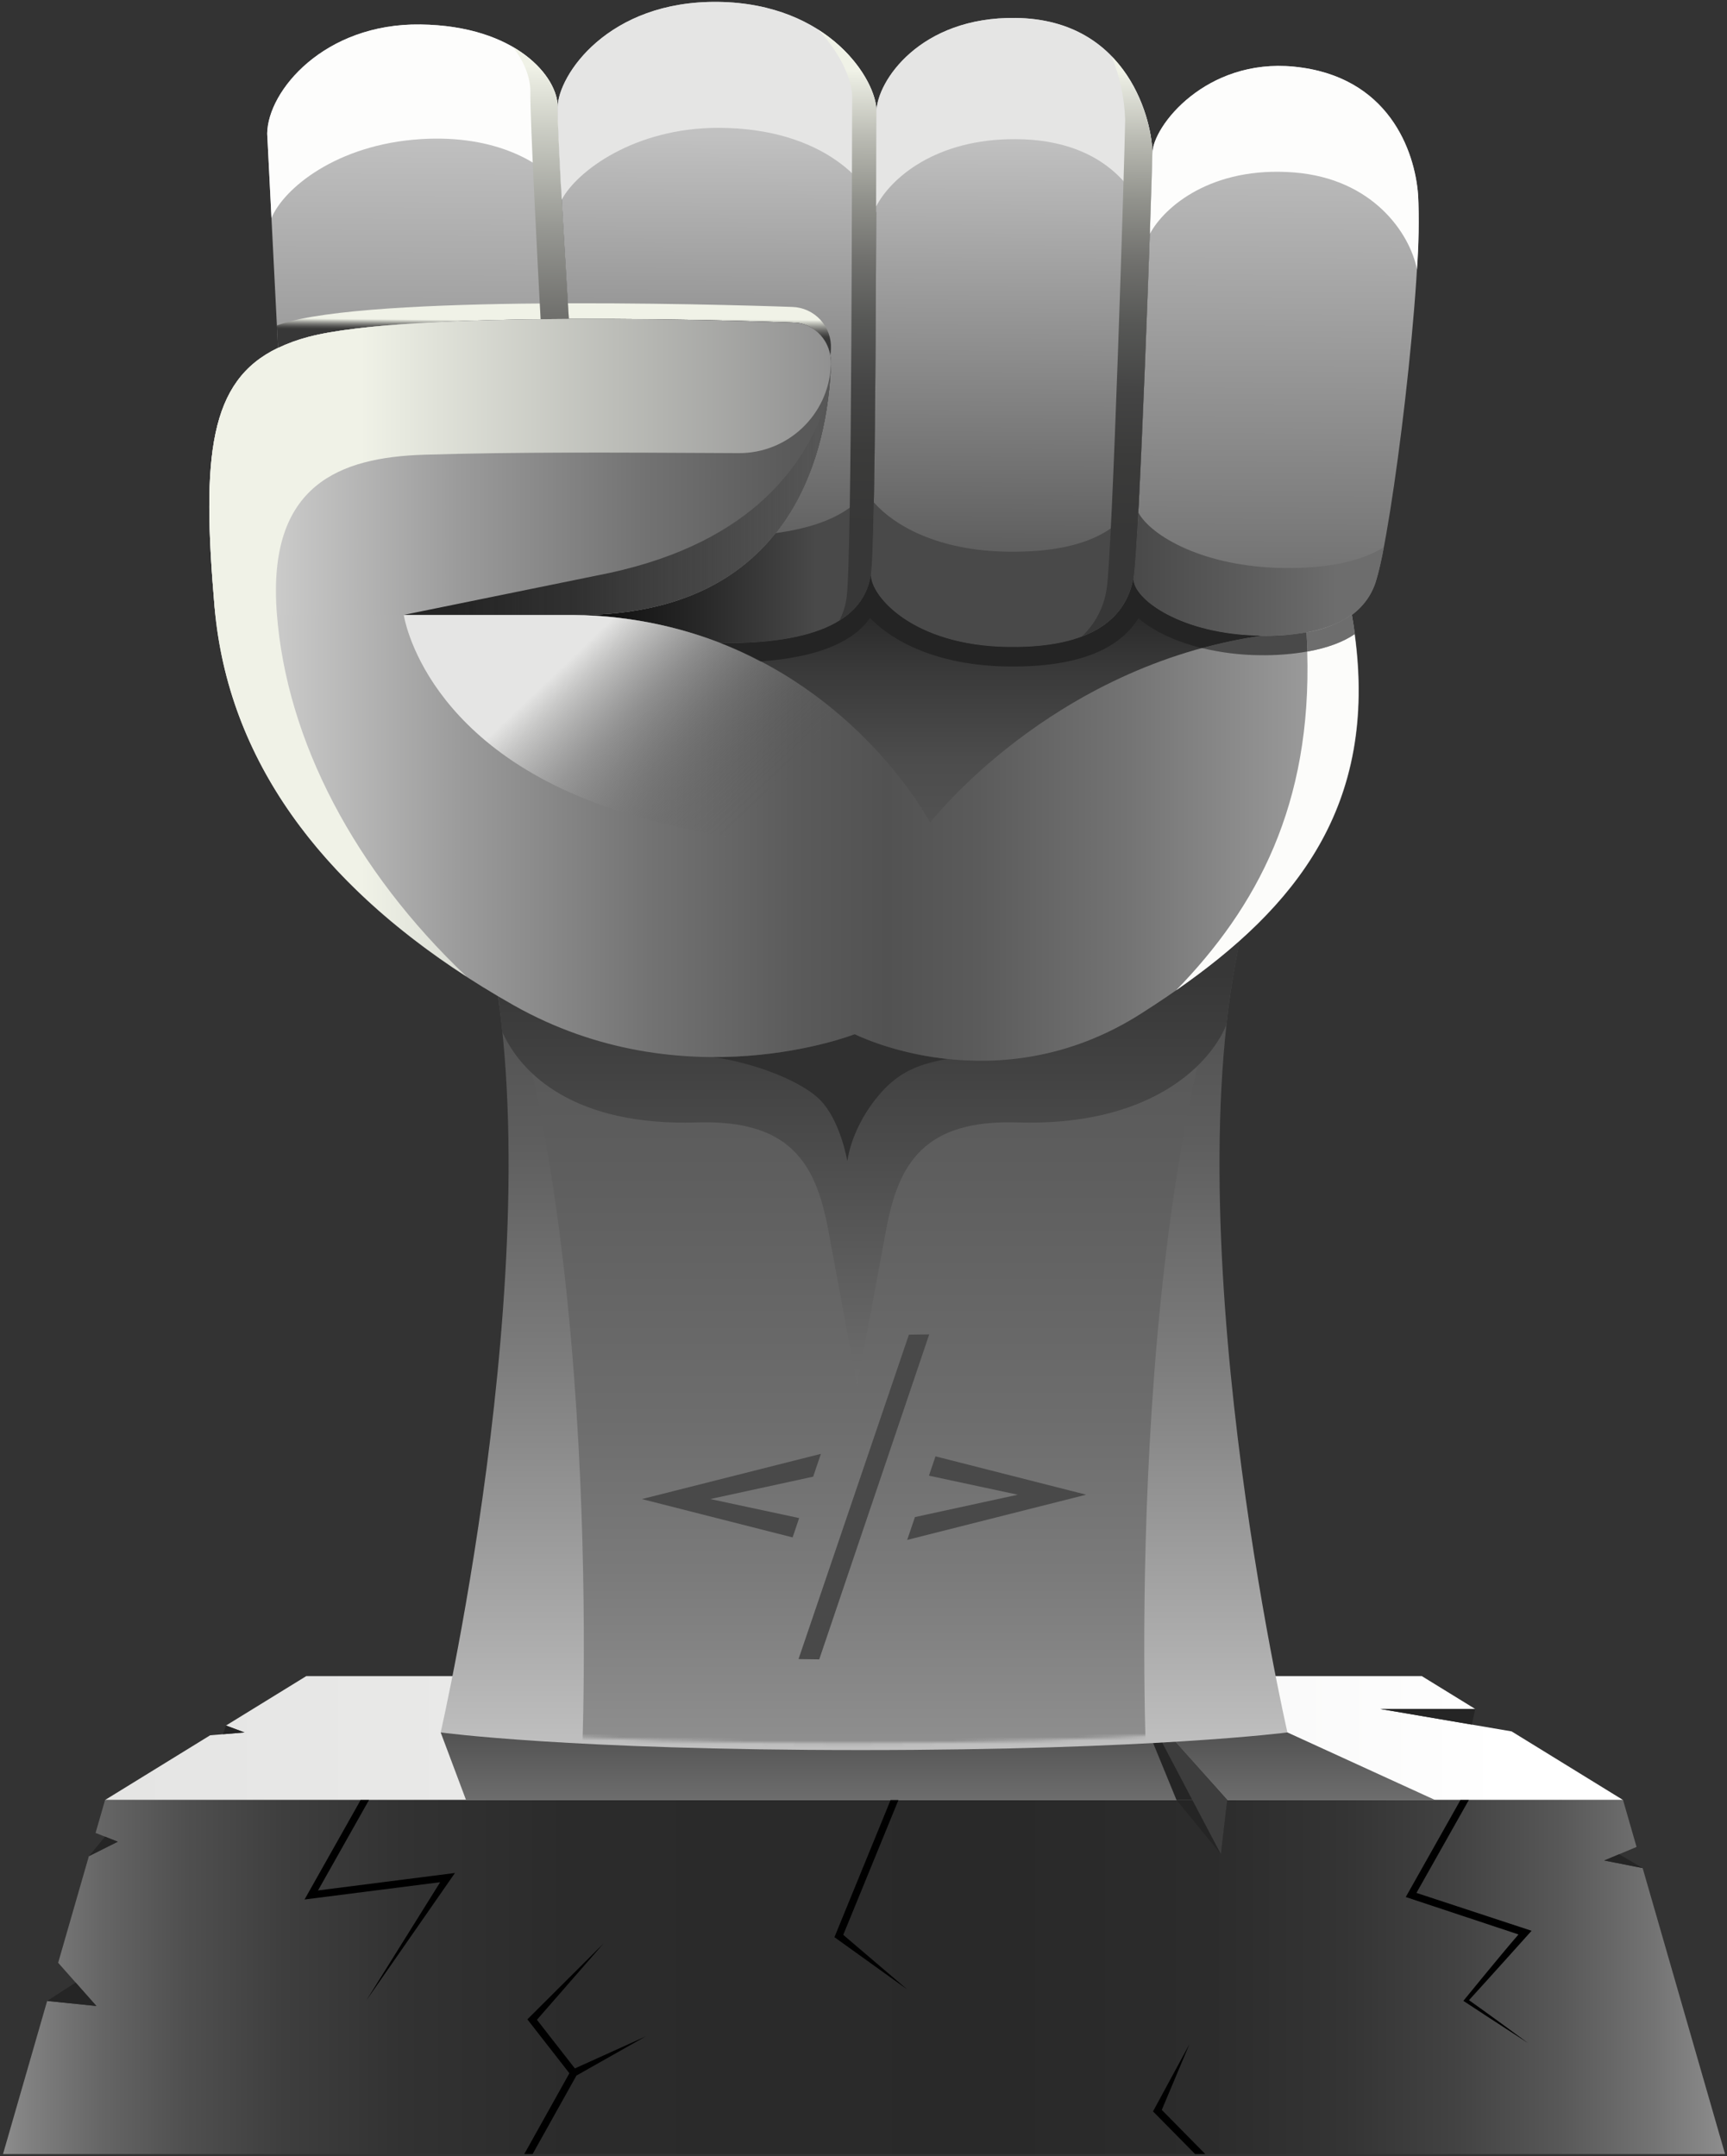 <?xml version="1.0" encoding="UTF-8"?>
<svg width="491px" height="613px" viewBox="0 0 491 613" version="1.1" xmlns="http://www.w3.org/2000/svg" xmlns:xlink="http://www.w3.org/1999/xlink">
    <rect x="0" y="0" width="491" height="613" fill="#333333" stroke="none"/>
    <title>Fist</title>
    <defs>
        <linearGradient x1="0%" y1="49.999%" x2="100%" y2="49.999%" id="linearGradient-1">
            <stop stop-color="#E5E5E4" offset="0%"></stop>
            <stop stop-color="#EBEBEA" offset="36.3%"></stop>
            <stop stop-color="#FDFDFD" offset="87%"></stop>
            <stop stop-color="#FFFFFF" offset="92.3%"></stop>
        </linearGradient>
        <linearGradient x1="0%" y1="50%" x2="100%" y2="50%" id="linearGradient-2">
            <stop stop-color="#919191" offset="0%"></stop>
            <stop stop-color="#808080" offset="2.1%"></stop>
            <stop stop-color="#656565" offset="6.3%"></stop>
            <stop stop-color="#4F4F4F" offset="11.1%"></stop>
            <stop stop-color="#3E3E3E" offset="16.7%"></stop>
            <stop stop-color="#323232" offset="23.5%"></stop>
            <stop stop-color="#2B2B2B" offset="33%"></stop>
            <stop stop-color="#292929" offset="57.8%"></stop>
            <stop stop-color="#2C2C2C" offset="69.9%"></stop>
            <stop stop-color="#343434" offset="77.6%"></stop>
            <stop stop-color="#434343" offset="84.2%"></stop>
            <stop stop-color="#585858" offset="90%"></stop>
            <stop stop-color="#737373" offset="95.3%"></stop>
            <stop stop-color="#919191" offset="100%"></stop>
        </linearGradient>
        <linearGradient x1="50%" y1="100%" x2="50%" y2="0%" id="linearGradient-3">
            <stop stop-color="#6D6D6D" offset="0%"></stop>
            <stop stop-color="#525252" offset="100%"></stop>
        </linearGradient>
        <linearGradient x1="50%" y1="100%" x2="50%" y2="0%" id="linearGradient-4">
            <stop stop-color="#C1C1C1" offset="0%"></stop>
            <stop stop-color="#AFAFAF" offset="11.7%"></stop>
            <stop stop-color="#7D7D7D" offset="46.6%"></stop>
            <stop stop-color="#5E5E5E" offset="73%"></stop>
            <stop stop-color="#525252" offset="87.7%"></stop>
        </linearGradient>
        <path d="M228.644,5.68434189e-14 L12.091,5.68434189e-14 C33.67,84.7 0,231.2 0,231.2 C0,231.2 36.442,236.217 119.438,236.217 C202.434,236.217 240.738,231.2 240.738,231.2 C240.738,231.2 207.065,84.705 228.644,5.68434189e-14 Z" id="path-5"></path>
        <linearGradient x1="50%" y1="100%" x2="50%" y2="2.27726196e-14%" id="linearGradient-7">
            <stop stop-color="#919191" offset="0%"></stop>
            <stop stop-color="#7A7A7A" offset="22.4%"></stop>
            <stop stop-color="#6D6D6D" offset="39.9%"></stop>
            <stop stop-color="#5E5E5E" offset="67.9%"></stop>
            <stop stop-color="#525252" offset="100%"></stop>
        </linearGradient>
        <linearGradient x1="50%" y1="100%" x2="50%" y2="0.003%" id="linearGradient-8">
            <stop stop-color="#6D6D6D" offset="0%"></stop>
            <stop stop-color="#4B4B4B" offset="51.3%"></stop>
            <stop stop-color="#373737" offset="88.2%"></stop>
        </linearGradient>
        <linearGradient x1="-5103.85%" y1="49.98%" x2="3052.45%" y2="49.98%" id="linearGradient-9">
            <stop stop-color="#E5E5E4" offset="0%"></stop>
            <stop stop-color="#EBEBEA" offset="36.3%"></stop>
            <stop stop-color="#FDFDFD" offset="87%"></stop>
            <stop stop-color="#FFFFFF" offset="92.3%"></stop>
        </linearGradient>
        <linearGradient x1="49.972%" y1="1055.142%" x2="49.972%" y2="-118.478%" id="linearGradient-10">
            <stop stop-color="#E5E5E4" offset="0%"></stop>
            <stop stop-color="#DFDFDE" offset="16.1%"></stop>
            <stop stop-color="#CCCCCC" offset="38.8%"></stop>
            <stop stop-color="#AFAFAE" offset="65.1%"></stop>
            <stop stop-color="#919191" offset="86.5%"></stop>
        </linearGradient>
        <linearGradient x1="50.083%" y1="1220.158%" x2="50.083%" y2="-5.22986649e-13%" id="linearGradient-11">
            <stop stop-color="#E5E5E4" offset="0%"></stop>
            <stop stop-color="#DFDFDE" offset="16.1%"></stop>
            <stop stop-color="#CCCCCC" offset="38.8%"></stop>
            <stop stop-color="#AFAFAE" offset="65.1%"></stop>
            <stop stop-color="#919191" offset="86.5%"></stop>
        </linearGradient>
        <linearGradient x1="49.44%" y1="178.131%" x2="50.372%" y2="-14.458%" id="linearGradient-12">
            <stop stop-color="#6D6D6D" offset="0%"></stop>
            <stop stop-color="#BDBDBD" offset="71.5%"></stop>
            <stop stop-color="#C1C1C1" offset="74.8%"></stop>
        </linearGradient>
        <linearGradient x1="49.815%" y1="93.646%" x2="50.066%" y2="-3.532%" id="linearGradient-13">
            <stop stop-color="#525252" offset="0%"></stop>
            <stop stop-color="#A2A2A2" offset="54.6%"></stop>
            <stop stop-color="#C1C1C1" offset="74.8%"></stop>
        </linearGradient>
        <linearGradient x1="0%" y1="49.999%" x2="100%" y2="49.999%" id="linearGradient-14">
            <stop stop-color="#121212" offset="12.2%"></stop>
            <stop stop-color="#272727" offset="41.7%"></stop>
            <stop stop-color="#494949" offset="80.6%"></stop>
        </linearGradient>
        <linearGradient x1="49.16%" y1="63.58%" x2="50.823%" y2="36.345%" id="linearGradient-15">
            <stop stop-color="#373737" offset="11.5%"></stop>
            <stop stop-color="#3E3E3D" offset="21.3%"></stop>
            <stop stop-color="#50504F" offset="35%"></stop>
            <stop stop-color="#6E6E6B" offset="51.2%"></stop>
            <stop stop-color="#979893" offset="69.1%"></stop>
            <stop stop-color="#CCCEC5" offset="88.2%"></stop>
            <stop stop-color="#F0F2E7" offset="100%"></stop>
        </linearGradient>
        <linearGradient x1="49.065%" y1="69.591%" x2="50.91%" y2="30.09%" id="linearGradient-16">
            <stop stop-color="#373737" offset="11.5%"></stop>
            <stop stop-color="#3E3E3D" offset="21.3%"></stop>
            <stop stop-color="#50504F" offset="35%"></stop>
            <stop stop-color="#6E6E6B" offset="51.2%"></stop>
            <stop stop-color="#979893" offset="69.1%"></stop>
            <stop stop-color="#CCCEC5" offset="88.2%"></stop>
            <stop stop-color="#F0F2E7" offset="100%"></stop>
        </linearGradient>
        <linearGradient x1="49.906%" y1="94.644%" x2="50.19%" y2="-14.701%" id="linearGradient-17">
            <stop stop-color="#6D6D6D" offset="0%"></stop>
            <stop stop-color="#BDBDBD" offset="71.5%"></stop>
            <stop stop-color="#C1C1C1" offset="74.8%"></stop>
        </linearGradient>
        <linearGradient x1="0%" y1="50.001%" x2="100%" y2="50.001%" id="linearGradient-18">
            <stop stop-color="#494949" offset="0%"></stop>
            <stop stop-color="#606060" offset="53.8%"></stop>
            <stop stop-color="#6D6D6D" offset="81.4%"></stop>
        </linearGradient>
        <linearGradient x1="49.911%" y1="93.138%" x2="50.141%" y2="-5.908%" id="linearGradient-19">
            <stop stop-color="#525252" offset="0%"></stop>
            <stop stop-color="#A2A2A2" offset="54.6%"></stop>
            <stop stop-color="#C1C1C1" offset="74.8%"></stop>
        </linearGradient>
        <linearGradient x1="49.716%" y1="197.963%" x2="50.082%" y2="7.026%" id="linearGradient-20">
            <stop stop-color="#373737" offset="11.5%"></stop>
            <stop stop-color="#3E3E3D" offset="21.3%"></stop>
            <stop stop-color="#50504F" offset="35%"></stop>
            <stop stop-color="#6E6E6B" offset="51.2%"></stop>
            <stop stop-color="#979893" offset="69.1%"></stop>
            <stop stop-color="#CCCEC5" offset="88.2%"></stop>
            <stop stop-color="#F0F2E7" offset="100%"></stop>
        </linearGradient>
        <linearGradient x1="49.931%" y1="94.588%" x2="50.012%" y2="6.709%" id="linearGradient-21">
            <stop stop-color="#373737" offset="11.5%"></stop>
            <stop stop-color="#3B3B3A" offset="26.1%"></stop>
            <stop stop-color="#454545" offset="39.1%"></stop>
            <stop stop-color="#575856" offset="51.6%"></stop>
            <stop stop-color="#71716E" offset="63.7%"></stop>
            <stop stop-color="#92938D" offset="75.5%"></stop>
            <stop stop-color="#BABBB3" offset="87.1%"></stop>
            <stop stop-color="#E8EAE0" offset="98.3%"></stop>
            <stop stop-color="#F0F2E7" offset="100%"></stop>
        </linearGradient>
        <linearGradient x1="49.962%" y1="92.181%" x2="50.063%" y2="2.645%" id="linearGradient-22">
            <stop stop-color="#373737" offset="11.5%"></stop>
            <stop stop-color="#3B3B3A" offset="26.1%"></stop>
            <stop stop-color="#454545" offset="39.1%"></stop>
            <stop stop-color="#575856" offset="51.6%"></stop>
            <stop stop-color="#71716E" offset="63.7%"></stop>
            <stop stop-color="#92938D" offset="75.5%"></stop>
            <stop stop-color="#BABBB3" offset="87.1%"></stop>
            <stop stop-color="#E8EAE0" offset="98.3%"></stop>
            <stop stop-color="#F0F2E7" offset="100%"></stop>
        </linearGradient>
        <linearGradient x1="-1.974%" y1="50.001%" x2="117.5%" y2="50.001%" id="linearGradient-23">
            <stop stop-color="#E5E5E4" offset="0%"></stop>
            <stop stop-color="#D2D2D1" offset="5%"></stop>
            <stop stop-color="#9B9B9B" offset="20.1%"></stop>
            <stop stop-color="#737373" offset="33.3%"></stop>
            <stop stop-color="#5B5B5B" offset="43.6%"></stop>
            <stop stop-color="#525252" offset="50%"></stop>
            <stop stop-color="#5B5B5B" offset="56.4%"></stop>
            <stop stop-color="#737373" offset="66.7%"></stop>
            <stop stop-color="#9B9B9B" offset="79.9%"></stop>
            <stop stop-color="#D2D2D1" offset="95%"></stop>
            <stop stop-color="#E5E5E4" offset="100%"></stop>
        </linearGradient>
        <linearGradient x1="-3.652%" y1="50%" x2="217.282%" y2="50%" id="linearGradient-24">
            <stop stop-color="#E5E5E4" offset="0%"></stop>
            <stop stop-color="#D2D2D1" offset="5%"></stop>
            <stop stop-color="#9B9B9B" offset="20.1%"></stop>
            <stop stop-color="#737373" offset="33.3%"></stop>
            <stop stop-color="#5B5B5B" offset="43.6%"></stop>
            <stop stop-color="#525252" offset="50%"></stop>
            <stop stop-color="#5B5B5B" offset="56.4%"></stop>
            <stop stop-color="#737373" offset="66.7%"></stop>
            <stop stop-color="#9B9B9B" offset="79.9%"></stop>
            <stop stop-color="#D2D2D1" offset="95%"></stop>
            <stop stop-color="#E5E5E4" offset="100%"></stop>
        </linearGradient>
        <linearGradient x1="-0.002%" y1="50%" x2="99.999%" y2="50%" id="linearGradient-25">
            <stop stop-color="#F0F2E7" offset="25.2%"></stop>
            <stop stop-color="#DFE1D8" offset="37.8%"></stop>
            <stop stop-color="#919191" offset="100%"></stop>
        </linearGradient>
        <linearGradient x1="50%" y1="100.006%" x2="50%" y2="0%" id="linearGradient-26">
            <stop stop-color="#525252" offset="0%"></stop>
            <stop stop-color="#4C4C4C" offset="25.9%"></stop>
            <stop stop-color="#393939" offset="62.2%"></stop>
            <stop stop-color="#252525" offset="92.3%"></stop>
        </linearGradient>
        <linearGradient x1="21.903%" y1="35.522%" x2="125.558%" y2="89.637%" id="linearGradient-27">
            <stop stop-color="#E5E5E4" offset="0%"></stop>
            <stop stop-color="#D1D1D0" stop-opacity="0.864" offset="5.1%"></stop>
            <stop stop-color="#A4A4A4" stop-opacity="0.56" offset="17.4%"></stop>
            <stop stop-color="#818181" stop-opacity="0.319" offset="28.4%"></stop>
            <stop stop-color="#676767" stop-opacity="0.146" offset="37.9%"></stop>
            <stop stop-color="#585858" stop-opacity="0.039" offset="45.4%"></stop>
            <stop stop-color="#525252" stop-opacity="0" offset="50%"></stop>
            <stop stop-color="#F5F5F3" stop-opacity="0" offset="88.7%"></stop>
            <stop stop-color="#FCFCFA" stop-opacity="0" offset="89.5%"></stop>
        </linearGradient>
        <linearGradient x1="0%" y1="50%" x2="99.997%" y2="50%" id="linearGradient-28">
            <stop stop-color="#242424" offset="12.2%"></stop>
            <stop stop-color="#242424" stop-opacity="0.868" offset="40.5%"></stop>
            <stop stop-color="#242424" stop-opacity="0.484" offset="72.8%"></stop>
            <stop stop-color="#242424" stop-opacity="0" offset="100%"></stop>
        </linearGradient>
    </defs>
    <g id="Page-1" stroke="none" stroke-width="1" fill="none" fill-rule="evenodd">
        <g id="Fist" transform="translate(0.858, 0.531)">
            <g id="Platform" transform="translate(0, 476.003)" fill-rule="nonzero">
                <polygon id="Path" fill="url(#linearGradient-1)" points="428.907 15.713 391.603 9.34 418.557 9.34 403.385 0 86.21 0 63.395 14.046 68.653 16.009 58.893 16.817 29.013 35.213 460.581 35.213"></polygon>
                <polygon id="Path" fill="url(#linearGradient-2)" points="466.162 54.576 455.233 52.416 464.429 48.563 460.581 35.213 29.013 35.213 26.313 44.581 32.632 47.075 24.408 51.189 15.674 81.495 26.555 93.785 12.546 92.349 0 135.879 489.594 135.879"></polygon>
            </g>
            <polyline id="Shadow" fill="url(#linearGradient-3)" fill-rule="nonzero" points="124.43 492.012 131.641 511.216 407.138 511.216 365.164 492.012"></polyline>
            <g id="Cracks" transform="translate(85.73, 511.216)" fill="#000000" fill-rule="nonzero">
                <polygon id="Path" points="38.553 23.376 17.565 56.997 41.448 22.644 42.761 20.754 3.826 25.72 18.325 1.13686838e-13 15.95 1.13686838e-13 0 28.292"></polygon>
                <path d="M345.13,38.228 C339.907,44.256 329.458,57.113 329.458,57.113 C329.458,57.113 341.83,65.238 347.81,69.083 C342.251,64.991 336.687,60.905 331.058,56.916 C336.672,50.779 348.85,37.185 348.85,37.185 L316.119,26.417 L331.011,0 L328.636,0 L313.082,27.592 L345.13,38.228 Z" id="Path"></path>
                <polygon id="Path" points="243.718 88.119 251.558 69.466 241.224 88.537 253.188 100.666 256.093 100.666"></polygon>
                <polygon id="Path" points="96.953 67.231 76.852 76.32 66.068 62.493 84.99 40.807 63.349 62.371 75.298 77.692 62.466 100.666 64.836 100.666 77.299 78.352"></polygon>
                <polygon id="Path" points="171.338 53.856 153.157 38.345 168.853 1.13686838e-13 166.617 1.13686838e-13 150.65 39.008"></polygon>
            </g>
            <g id="Chips" transform="translate(12.546, 485.343)" fill-rule="nonzero">
                <polygon id="Path" fill="#252525" points="50.849 4.706 49.991 7.176 56.107 6.669"></polygon>
                <polyline id="Path" fill="#252525" points="453.616 45.236 446.929 41.298 442.687 43.076 453.616 45.236"></polyline>
                <polyline id="Path" fill="#252525" points="11.862 41.849 16.467 36.306 20.086 37.735 11.862 41.849"></polyline>
                <polyline id="Path" fill="#252525" points="-1.13686838e-13 83.009 8.102 77.774 14.009 84.445 -1.13686838e-13 83.009"></polyline>
                <polygon id="Path" fill="#252525" points="406.011 1.13686838e-13 405.055 4.442 379.057 1.13686838e-13"></polygon>
                <g id="Group" transform="translate(313.855, 7.823)">
                    <polygon id="Path" fill="#252525" points="21.651 18.05 5.87 0.443 0 0.443 7.226 18.05"></polygon>
                    <polygon id="Path" fill="#252525" points="7.226 18.05 19.853 33.475 21.651 18.05"></polygon>
                    <polyline id="Path" fill="#3D3D3D" points="19.853 33.475 2.244 0 5.87 0.443 21.651 18.05"></polyline>
                </g>
            </g>
            <g id="Group" transform="translate(58.647, -0)">
                <path d="M294.427,260.811 L77.874,260.811 C99.453,345.511 65.783,492.011 65.783,492.011 C65.783,492.011 102.225,497.028 185.221,497.028 C268.217,497.028 306.521,492.011 306.521,492.011 C306.521,492.011 272.848,345.516 294.427,260.811 Z" id="Path" fill="url(#linearGradient-4)" fill-rule="nonzero"></path>
                <g id="Clipped" transform="translate(62.227, 258.811)">
                    <mask id="mask-6" fill="white">
                        <use xlink:href="#path-5"></use>
                    </mask>
                    <g id="Path"></g>
                    <path d="M204.215,243.345 C204.215,243.345 196.615,80.603 234.334,-6.268 L13.514,-6.268 C51.232,80.603 43.632,243.345 43.632,243.345" id="Path" fill="url(#linearGradient-7)" fill-rule="nonzero" mask="url(#mask-6)"></path>
                </g>
                <path d="M138.585,318.587 C165.066,317.759 172.428,330.081 175.96,349.098 L184.194,393.43 L192.428,349.098 C195.959,330.081 203.322,317.759 229.802,318.587 C266.456,319.734 284.102,303.101 289.232,290.707 C290.269,280.632 292.005,270.641 294.427,260.807 L77.874,260.807 C80.464,271.338 82.279,282.045 83.305,292.842 C88.668,304.926 104.003,319.672 138.585,318.587 Z" id="Path" fill="url(#linearGradient-8)" fill-rule="nonzero"></path>
                <path d="M143.331,299.997 C156.781,302.028 168.851,307.388 173.546,312.066 C179.479,317.978 181.407,329.627 181.407,329.627 C181.407,329.627 182.225,321.268 189.157,312.314 C194.09,305.942 199.34,302.248 209.914,300.54 C200.78,299.656 191.854,297.276 183.492,293.495 C183.492,293.495 166.843,300.048 143.331,299.997 Z" id="Path" fill="#303030" fill-rule="nonzero"></path>
                <g transform="translate(77.87, 260.811)" fill-rule="nonzero" id="Path">
                    <path d="M2.877,13.392 C2.723,12.547 2.564,11.708 2.4,10.869 C2.564,11.707 2.723,12.548 2.877,13.392 Z" fill="url(#linearGradient-9)"></path>
                    <path d="M4.66,24.554 C4.666,24.6 4.681,24.643 4.688,24.688 C4.181,20.871 3.557,17.115 2.877,13.388 C3.547,17.07 4.159,20.783 4.66,24.554 Z" fill="url(#linearGradient-10)"></path>
                    <path d="M2.4,10.869 C1.683,7.193 0.909,3.553 0,5.68434189e-14 C0.909,3.553 1.684,7.193 2.4,10.869 Z" fill="url(#linearGradient-11)"></path>
                </g>
                <path d="M102.225,90.156 C102.032,87.102 98.944,38.165 99.043,29.927 C99.143,21.427 87.35,6.799 60.043,6.427 C32.736,6.055 16.61,25.232 16.462,37.456 L19.542,98.407 C22.291,97.098 25.157,96.051 28.102,95.281 C42.501,91.443 73.343,90.292 102.225,90.156 Z" id="Path" fill="url(#linearGradient-12)" fill-rule="nonzero"></path>
                <path d="M166.101,91.187 C172.161,91.27 176.958,96.66 176.726,103.132 C175.899,126.244 166.678,175.159 103.342,174.285 C117.7,174.403 131.919,177.113 145.314,182.285 L145.329,182.285 C176.837,182.721 186.514,173.243 188.091,163 C189.668,152.757 189.577,40.1 189.686,31.179 C189.793,22.258 176.242,0.443 144.733,0.008 C113.224,-0.427 99.151,21.008 99.043,29.928 C98.943,38.166 102.032,87.103 102.225,90.157 C135.46,89.999 166.101,91.187 166.101,91.187 Z" id="Path" fill="url(#linearGradient-13)" fill-rule="nonzero"></path>
                <path d="M160.983,151.042 C150.316,164.448 132.618,174.689 103.342,174.285 C117.7,174.403 131.919,177.113 145.314,182.285 L145.329,182.285 C176.837,182.721 186.514,173.243 188.091,163 C188.532,160.142 188.841,149.3 189.062,134.977 C186.197,142.334 178.366,148.712 160.983,151.042 Z" id="Path" fill="url(#linearGradient-14)" fill-rule="nonzero"></path>
                <path d="M28.102,95.272 C42.502,91.439 73.343,90.288 102.225,90.152 C102.195,89.675 102.094,88.079 101.946,85.694 C101.191,85.694 100.446,85.694 99.685,85.7 C69.817,85.836 37.924,86.987 23.035,90.82 C21.69,91.166 20.446,91.568 19.218,91.981 L19.542,98.398 C22.291,97.089 25.157,96.042 28.102,95.272 L28.102,95.272 Z" id="Path" fill="url(#linearGradient-15)" fill-rule="nonzero"></path>
                <path d="M176.726,98.68 C176.89,95.629 175.816,92.641 173.748,90.392 C171.68,88.144 168.792,86.825 165.738,86.734 C165.738,86.734 135.426,85.602 101.946,85.698 C102.094,88.083 102.195,89.679 102.225,90.156 C135.46,89.999 166.101,91.187 166.101,91.187 C171.417,91.398 175.82,95.384 176.557,100.654 C176.622,100.068 176.695,99.484 176.718,98.886 L176.726,98.68 Z" id="Path" fill="url(#linearGradient-16)" fill-rule="nonzero"></path>
                <path d="M343.674,54.908 C342.76,42.429 335.325,21.053 308.374,18.419 C283.419,15.979 268.201,35.319 268.107,43.127 C268.007,51.627 264.375,155.517 262.725,164.027 C262.654,169.835 276.354,179.901 298.936,180.212 C321.518,180.523 329.153,172.454 331.605,164.978 C336.313,150.627 345.297,77.052 343.674,54.908 Z" id="Path" fill="url(#linearGradient-17)" fill-rule="nonzero"></path>
                <path d="M264.12,145.178 C263.595,154.971 263.108,162.063 262.727,164.029 C262.656,169.837 276.356,180.275 298.938,180.587 C321.52,180.899 329.155,172.456 331.607,164.98 C332.567,161.72 333.342,158.41 333.928,155.064 C328.058,158.684 319.108,161.144 305.428,160.955 C282.779,160.642 267.824,151.924 264.12,145.178 Z" id="Path" fill="url(#linearGradient-18)" fill-rule="nonzero"></path>
                <path d="M229.291,4.572 C201.983,4.195 189.791,22.677 189.685,31.182 C189.577,40.103 189.668,152.759 188.091,163.003 C188.021,168.811 199.822,183.041 227.129,183.418 C254.436,183.795 261.077,172.545 262.729,164.033 C264.381,155.521 268.008,51.633 268.111,43.133 C268.214,34.633 261.663,5.015 229.291,4.572 Z" id="Path" fill="url(#linearGradient-19)" fill-rule="nonzero"></path>
                <path d="M227.054,156.322 C207.014,156.045 194.731,148.856 188.936,142.312 C188.727,152.912 188.454,160.654 188.093,162.999 C188.023,168.807 199.824,183.037 227.131,183.414 C254.438,183.791 261.079,172.541 262.731,164.029 C263.186,161.678 263.793,152.038 264.431,139.16 C261.396,147.572 252.63,156.672 227.054,156.322 Z" id="Path" fill="#494949" fill-rule="nonzero"></path>
                <g transform="translate(16.462, 0)" fill-rule="nonzero" id="Path">
                    <path d="M43.581,39.028 C65.355,37.633 78.601,46.099 83.536,52.589 C82.977,42.299 82.543,33.097 82.581,29.927 C82.681,21.427 70.888,6.799 43.581,6.427 C16.274,6.055 0.148,25.232 -1.13686838e-13,37.456 L1.214,61.466 C4.674,53.072 19.707,40.557 43.581,39.028 Z" fill="#FDFDFC"></path>
                    <path d="M77.734,90.224 C80.417,90.193 83.099,90.168 85.763,90.156 C85.57,87.102 82.482,38.165 82.581,29.927 C82.641,24.969 78.622,17.947 69.881,12.866 C73.258,17.23 74.851,21.811 74.813,25.433 C74.727,33.534 76.95,75.682 77.734,90.224 Z" fill="url(#linearGradient-20)"></path>
                    <path d="M128.271,35.816 C158.542,35.822 172.199,52.29 173.134,59.943 C173.177,45.017 173.191,33.756 173.224,31.178 C173.33,22.257 159.78,0.442 128.271,0.007 C96.762,-0.428 82.689,21.007 82.581,29.927 C82.538,33.467 83.081,44.527 83.736,56.227 C88.022,48.172 104.359,35.811 128.271,35.816 Z" fill="#E5E5E4"></path>
                    <path d="M156.556,7.837 C163.245,14.769 166.368,22.564 166.316,27.176 C166.208,36.804 166.3,158.385 164.723,169.44 C164.408,171.699 163.711,173.889 162.66,175.914 C168.342,172.395 170.892,167.788 171.629,162.999 C173.206,152.755 173.115,40.099 173.223,31.178 C173.292,25.634 168.071,15.115 156.556,7.837 Z" fill="url(#linearGradient-21)"></path>
                    <path d="M291.914,48.495 C314.295,50.245 324.823,65.719 326.887,76.038 C327.414,69.007 327.522,61.951 327.212,54.908 C326.298,42.429 318.863,21.053 291.912,18.419 C266.957,15.979 251.739,35.319 251.645,43.127 C251.618,45.351 251.345,54.127 250.938,65.983 C255.019,58.281 268.503,46.664 291.914,48.495 Z" fill="#FDFDFC"></path>
                    <path d="M212.829,39.029 C239.534,39.174 248.647,55.571 250.969,65.169 C251.364,53.722 251.621,45.3 251.647,43.127 C251.747,34.627 245.201,5.015 212.829,4.568 C185.521,4.191 173.329,22.673 173.223,31.178 C173.193,33.652 173.178,44.117 173.139,58.148 C177.258,50.181 189.98,38.905 212.829,39.029 Z" fill="#E5E5E4"></path>
                    <path d="M240.056,15.472 C242.417,21.199 243.727,27.305 243.923,33.497 C243.823,42.882 240.271,157.529 238.657,166.923 C237.892,172.094 235.405,176.856 231.598,180.439 C241.798,176.589 245.164,169.707 246.265,164.027 C247.915,155.515 251.544,51.627 251.647,43.127 C251.71,37.946 249.264,24.955 240.056,15.472 Z" fill="url(#linearGradient-22)"></path>
                </g>
                <path d="M262.727,164.029 C261.077,172.541 254.437,183.791 227.127,183.414 C199.817,183.037 188.019,168.807 188.089,162.999 C186.512,173.242 176.835,182.72 145.327,182.284 L145.312,182.284 C131.917,177.112 117.698,174.402 103.34,174.284 C166.676,175.158 175.897,126.243 176.724,103.131 C176.956,96.659 172.159,91.269 166.099,91.186 C166.099,91.186 135.458,89.998 102.223,90.155 C73.341,90.291 42.499,91.442 28.1,95.275 C25.155,96.045 22.289,97.092 19.54,98.401 L19.54,98.324 L19.528,98.37 C-0.067,107.777 -2.192,129.048 1.491,171.955 C5.653,220.455 38.011,257.808 86.461,285.235 C134.911,312.662 183.493,293.494 183.493,293.494 C183.493,293.494 223.703,313.887 264.837,287.694 C305.402,261.867 334.923,231.381 324.822,174.201 C319.858,177.824 311.846,180.388 298.939,180.21 C276.354,179.903 262.654,169.837 262.727,164.029 Z" id="Path" fill="url(#linearGradient-23)" fill-rule="nonzero"></path>
                <path d="M312.154,184.652 C313.454,228.252 297.937,257.278 274.854,281.038 C308.812,257.422 332.214,228.674 325.611,179.786 C322.411,181.957 317.991,183.675 312.199,184.704 C312.197,184.688 312.154,184.672 312.154,184.652 Z" id="Path" fill="#FCFCFA" fill-rule="nonzero"></path>
                <path d="M103.342,174.285 C166.678,175.159 175.899,126.244 176.726,103.132 C176.958,96.66 172.161,91.27 166.101,91.187 C166.101,91.187 135.46,89.999 102.225,90.156 C73.343,90.292 42.501,91.443 28.102,95.276 C25.157,96.046 22.291,97.093 19.542,98.402 L19.542,98.325 L19.53,98.371 C-0.065,107.778 -2.19,129.049 1.493,171.956 C1.56,172.744 1.693,173.503 1.781,174.285 L103.342,174.285 L103.342,174.285 Z" id="Path" fill="url(#linearGradient-24)" fill-rule="nonzero"></path>
                <path d="M166.101,91.187 C166.101,91.187 135.46,89.999 102.225,90.156 C73.343,90.292 42.501,91.443 28.102,95.276 C25.157,96.046 22.291,97.093 19.542,98.402 L19.542,98.325 L19.53,98.371 C-0.065,107.778 -2.19,129.049 1.493,171.956 C5.259,215.833 32.152,250.556 73.111,277.094 C41.424,247.002 21.903,210.094 19.184,173.647 C16.465,137.2 37.104,129.495 61.146,128.747 C73.92,128.347 88.302,128.184 102.228,128.147 C114.97,128.115 133.028,128.19 150.465,128.296 C164.485,128.383 176.073,117.386 176.718,103.381 L176.729,103.131 C176.954,96.66 172.161,91.272 166.101,91.187 Z" id="Path" fill="url(#linearGradient-25)" fill-rule="nonzero"></path>
                <path d="M262.727,164.029 C261.077,172.541 254.437,183.791 227.127,183.414 C199.817,183.037 188.019,168.807 188.089,162.999 C186.512,173.242 176.835,182.72 145.327,182.284 L145.312,182.284 L145.284,182.274 C186.771,198.412 204.939,233.351 204.939,233.351 C204.939,233.351 239.176,188.971 298.939,180.21 C276.354,179.903 262.654,169.837 262.727,164.029 Z" id="Path" fill="url(#linearGradient-26)" fill-rule="nonzero"></path>
                <path d="M298.938,180.214 C293.299,181.044 287.716,182.215 282.219,183.722 C287.6,185.016 293.111,185.696 298.645,185.748 C303.185,185.827 307.723,185.477 312.197,184.704 C312.144,182.871 312.068,181.134 311.955,179.248 C307.658,179.992 303.298,180.316 298.938,180.214 Z" id="Path" fill="#494949" fill-rule="nonzero"></path>
                <path d="M324.821,174.205 C320.966,176.831 316.568,178.555 311.955,179.248 C312.063,181.056 312.144,182.937 312.197,184.704 C318.029,183.667 322.475,181.936 325.683,179.743 C325.436,177.924 325.154,176.08 324.821,174.205 Z" id="Path" fill="#6D6D6D" fill-rule="nonzero"></path>
                <path d="M187.846,175.172 C194.252,181.779 206.899,188.672 226.999,188.952 C249.505,189.263 259.599,182.603 264.167,175.238 C267.905,178.499 274.067,181.723 282.219,183.727 C287.716,182.22 293.299,181.049 298.938,180.219 C276.356,179.908 262.656,169.842 262.727,164.034 C261.077,172.546 254.437,183.796 227.127,183.419 C199.817,183.042 188.019,168.812 188.089,163.004 C186.512,173.247 176.835,182.725 145.327,182.289 L145.312,182.289 L145.285,182.279 C149.176,183.814 152.979,185.562 156.677,187.517 C174.292,186.272 183.502,181.372 187.846,175.172 Z" id="Path" fill="#242424" fill-rule="nonzero"></path>
                <path d="M204.941,233.355 C204.941,233.355 174.776,175.271 103.341,174.285 L55.291,174.285 C55.291,174.285 60.919,213.761 119.716,231.041 C179.173,248.515 204.941,233.355 204.941,233.355" id="Path" fill="url(#linearGradient-27)" fill-rule="nonzero"></path>
                <path d="M110.031,163.127 L55.291,174.285 L103.342,174.285 C159.449,175.06 173.08,136.773 176.042,111.953 C169.454,133.563 151.893,155.158 110.031,163.127 Z" id="Path" fill="url(#linearGradient-28)" fill-rule="nonzero"></path>
                <g transform="translate(122.993, 378.848)" fill="#494949" fill-rule="nonzero" id="Path">
                    <polygon points="50.42 92.386 44.53 92.307 75.911 0.079 81.686 0"></polygon>
                    <polygon points="117.677 43.373 83.468 34.67 81.608 40.165 106.875 45.579 77.623 51.938 75.428 58.427 117.678 47.752 126.314 45.57"></polygon>
                    <polygon points="8.637 49.013 42.846 57.716 44.706 52.221 19.44 46.808 48.691 40.448 50.887 33.96 8.636 44.634 -1.13686838e-13 46.816"></polygon>
                </g>
            </g>
        </g>
    </g>
</svg>